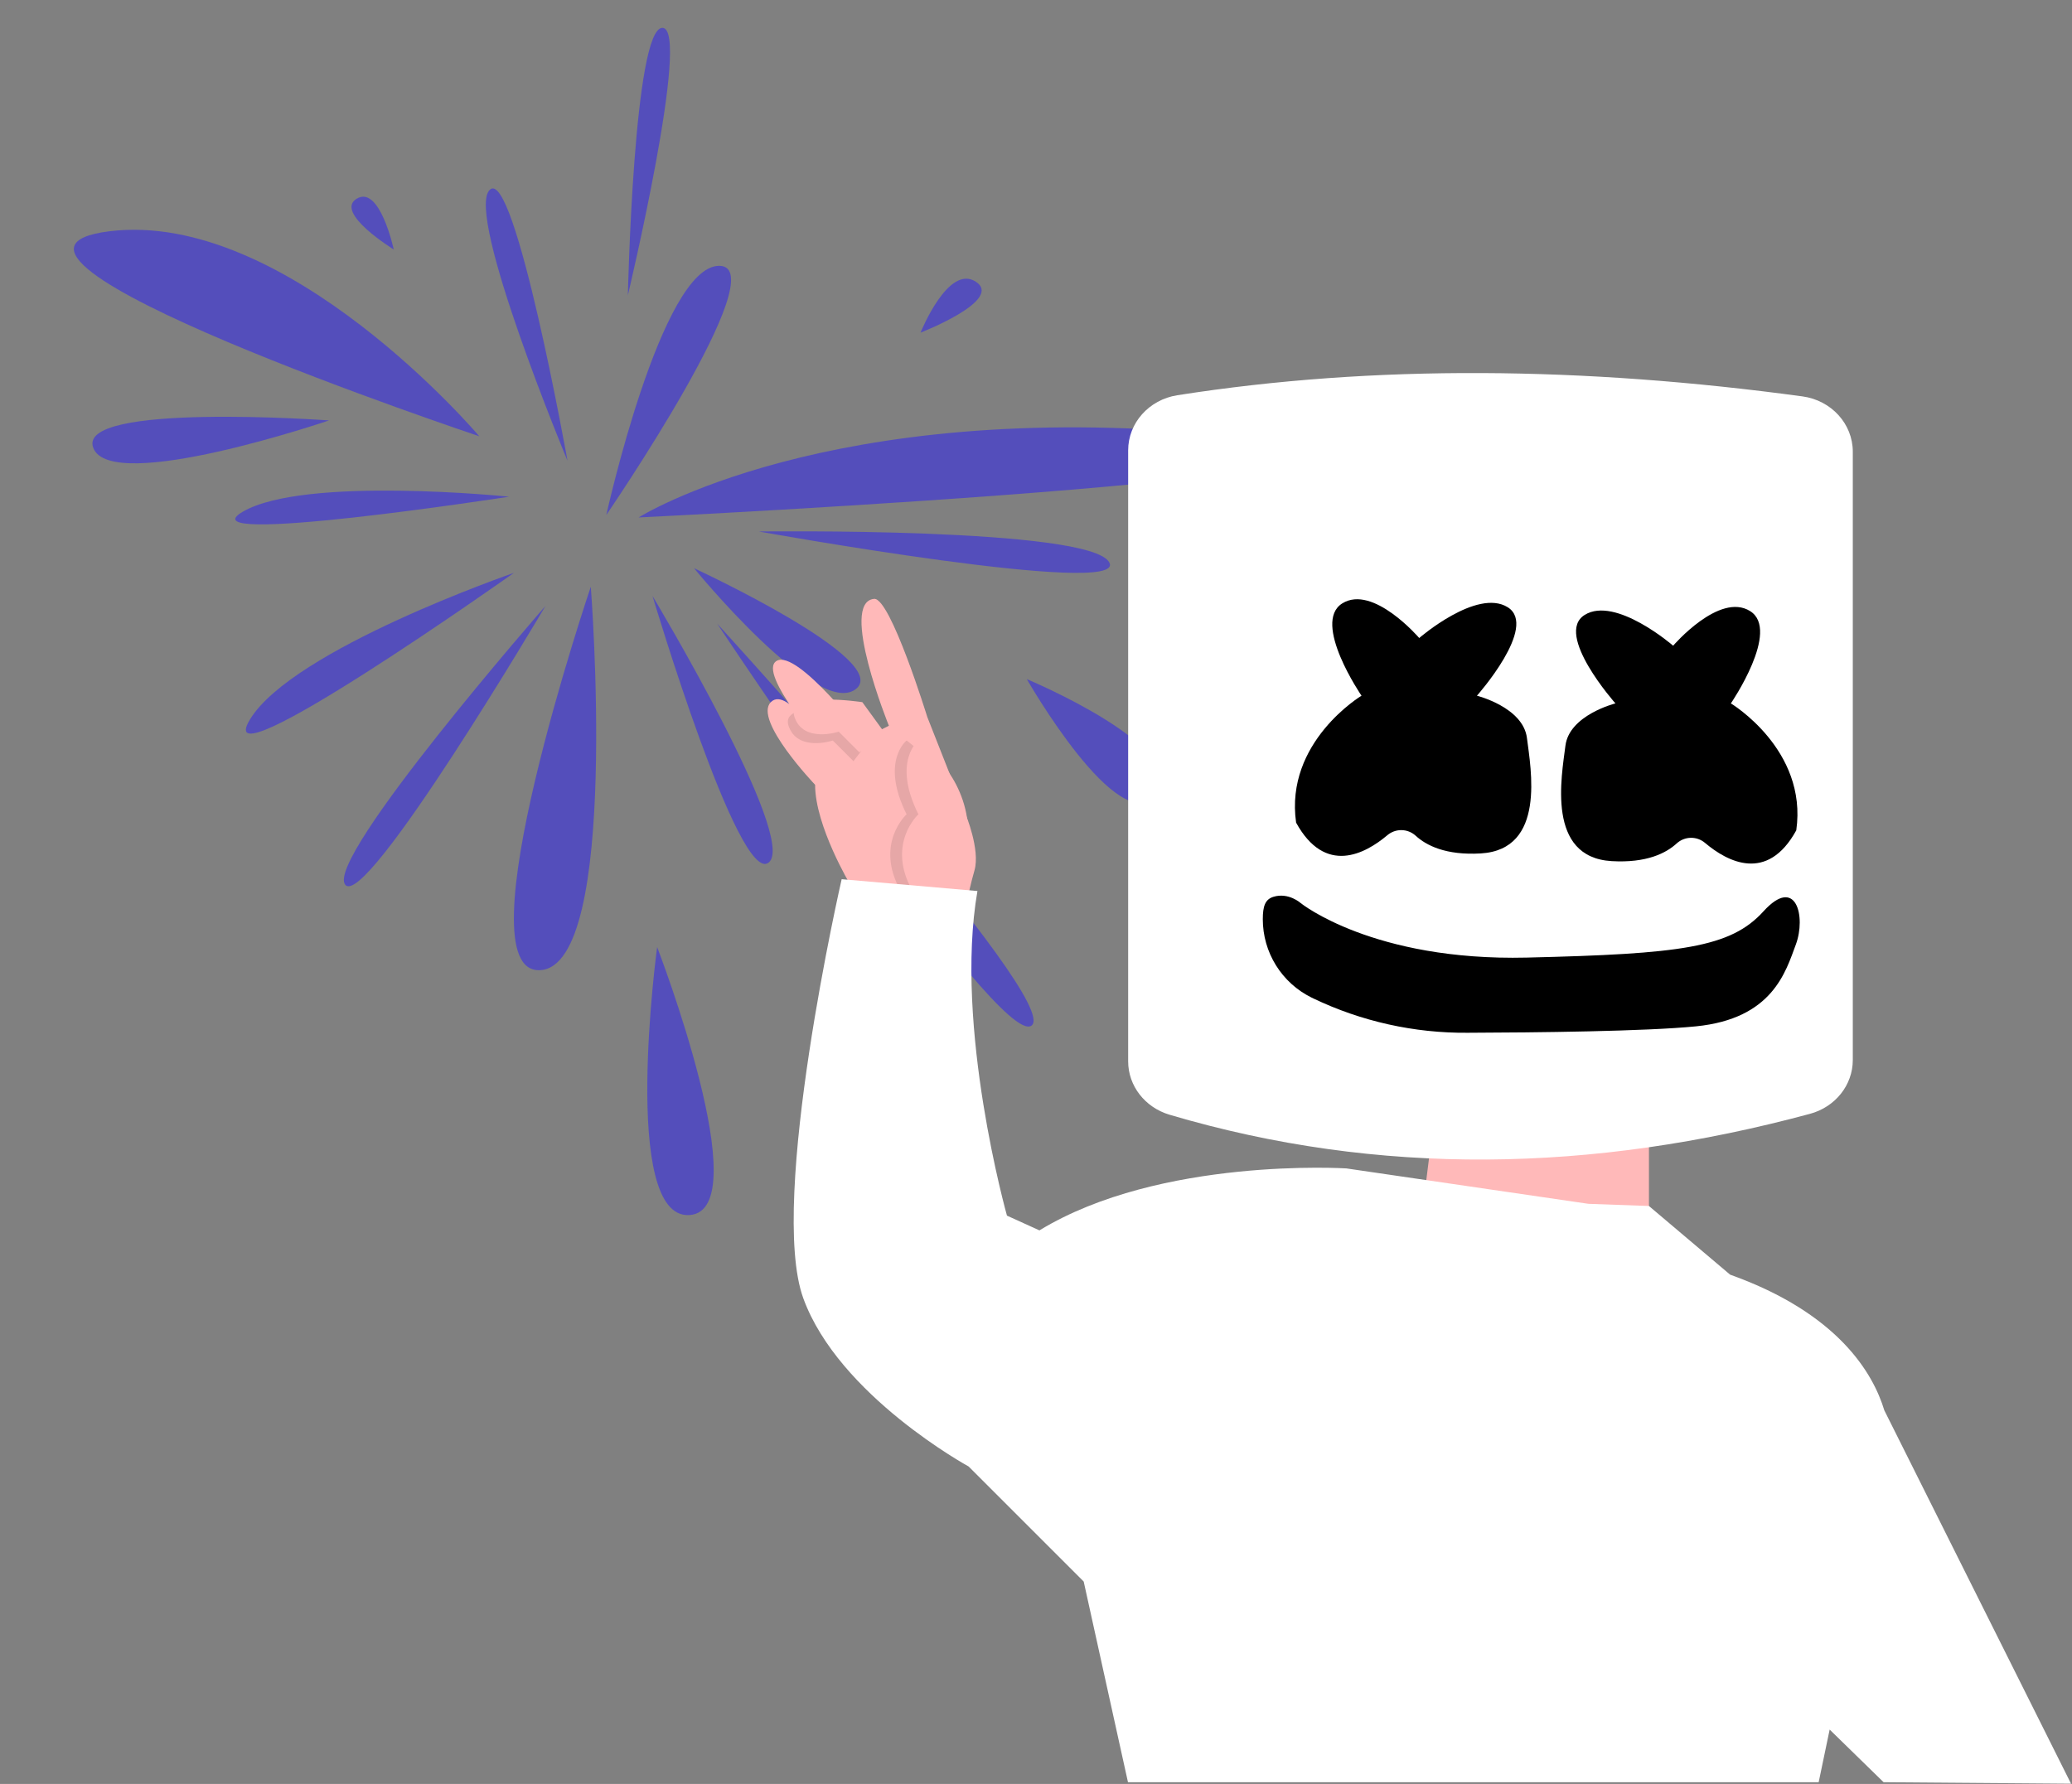 <svg width="886" height="763" viewBox="0 0 886 763" fill="none" xmlns="http://www.w3.org/2000/svg">
<rect x="0" y="0" width="886" height="763" fill="#808080" stroke="none"/>
<g clip-path="url(#clip0)">
<path d="M219.742 245.024C219.742 245.024 125.026 277.646 106.862 307.759C88.697 337.871 219.742 245.024 219.742 245.024Z" fill="#544EBB"/>
<path d="M217.689 212.44C217.689 212.44 130.405 203.468 103.926 218.8C77.448 234.133 217.689 212.44 217.689 212.44Z" fill="#544EBB"/>
<path d="M242.668 197.067C242.668 197.067 198.764 91.649 209.402 81.215C220.039 70.78 242.668 197.067 242.668 197.067Z" fill="#544EBB"/>
<path d="M259.262 220.249C259.262 220.249 282.826 113.695 307.513 113.695C332.199 113.695 259.262 220.249 259.262 220.249Z" fill="#544EBB"/>
<path d="M273.094 221.312C273.094 221.312 354.11 170.116 520.094 185.744C686.078 201.372 273.094 221.312 273.094 221.312Z" fill="#544EBB"/>
<path d="M324.47 227.316C324.47 227.316 466.381 225.422 474.354 240.575C482.326 255.728 324.47 227.316 324.47 227.316Z" fill="#544EBB"/>
<path d="M296.806 243.048C296.806 243.048 382.521 282.666 365.772 294.856C349.023 307.047 296.806 243.048 296.806 243.048Z" fill="#544EBB"/>
<path d="M439.078 290.472C439.078 290.472 510.214 320.112 494.406 339.872C478.598 359.632 439.078 290.472 439.078 290.472Z" fill="#544EBB"/>
<path d="M306.686 266.76C306.686 266.76 454.886 428.792 441.054 438.672C427.222 448.552 306.686 266.76 306.686 266.76Z" fill="#544EBB"/>
<path d="M279.021 254.904C279.021 254.904 341.417 358.824 328.684 368.927C315.95 379.031 279.021 254.904 279.021 254.904Z" fill="#544EBB"/>
<path d="M252.625 250.952C252.625 250.952 196.468 416.655 230.928 414.947C265.388 413.239 252.625 250.952 252.625 250.952Z" fill="#544EBB"/>
<path d="M233.229 259.189C233.229 259.189 138.964 367.004 147.591 378.36C156.218 389.715 233.229 259.189 233.229 259.189Z" fill="#544EBB"/>
<path d="M204.936 186.589C204.936 186.589 122.753 89.513 46.757 98.921C-29.24 108.329 204.936 186.589 204.936 186.589Z" fill="#544EBB"/>
<path d="M140.702 179.816C140.702 179.816 32.022 171.912 39.926 191.672C47.83 211.432 140.702 179.816 140.702 179.816Z" fill="#544EBB"/>
<path d="M168.366 106.704C168.366 106.704 162.438 79.04 152.558 84.968C142.678 90.896 168.366 106.704 168.366 106.704Z" fill="#544EBB"/>
<path d="M268.482 126.278C268.482 126.278 295.597 12.339 283.307 11.921C271.018 11.503 268.482 126.278 268.482 126.278Z" fill="#544EBB"/>
<path d="M393.63 142.272C393.63 142.272 405.486 112.632 417.342 120.536C429.198 128.44 393.63 142.272 393.63 142.272Z" fill="#544EBB"/>
<path d="M280.998 405.08C280.998 405.08 265.19 521.664 294.83 519.688C324.47 517.712 280.998 405.08 280.998 405.08Z" fill="#544EBB"/>
<path d="M363.687 378.567C363.687 378.567 348.542 353.324 348.542 335.654C348.542 335.654 322.036 307.887 329.609 300.314C337.182 292.741 353.59 321.77 353.59 321.77C353.59 321.77 323.299 287.692 332.134 282.644C340.969 277.595 369.998 315.46 369.998 315.46L380.095 310.411C380.095 310.411 358.649 257.515 373.785 256.139C380.726 255.508 396.503 306.625 396.503 306.625L412.911 348.276C412.911 348.276 419.222 363.422 416.698 372.257C415.16 377.659 413.896 383.135 412.911 388.665L363.687 378.567Z" fill="#FFB9B9"/>
<path opacity="0.1" d="M402.814 384.878C402.814 384.878 411.65 370.994 408.452 349.795C405.255 328.595 387.669 316.722 387.669 316.722C387.669 316.722 376.309 325.557 387.669 348.275C387.669 348.275 373.785 360.897 385.144 381.091" fill="black"/>
<path d="M407.863 384.878C407.863 384.878 416.698 370.994 413.5 349.795C410.303 328.595 392.717 316.722 392.717 316.722C392.717 316.722 381.358 325.557 392.717 348.275C392.717 348.275 378.833 360.897 390.193 381.091" fill="#FFB9B9"/>
<path opacity="0.1" d="M373.154 314.829L366.212 304.1C366.212 304.1 333.396 299.052 337.183 310.411C340.969 321.771 356.115 316.722 356.115 316.722L364.95 325.557L373.154 314.829Z" fill="black"/>
<path d="M378.833 314.197L368.736 300.314C368.736 300.314 335.92 295.265 339.707 306.625C343.493 317.984 358.639 312.935 358.639 312.935L367.474 321.77L378.833 314.197Z" fill="#FFB9B9"/>
<path d="M612.963 480.17L606.652 530.656L705.1 536.967V476.384L612.963 480.17Z" fill="#FFB9B9"/>
<path d="M885.588 762.893L805.749 603.216C800.98 587.422 786.085 561.699 739.809 545.171L705.1 515.809L679.226 514.88L575.729 499.734C575.729 499.734 496.214 494.685 444.466 526.239L430.582 519.928C430.582 519.928 407.863 439.151 417.96 381.092L359.901 376.043C359.901 376.043 328.348 513.618 343.493 555.269C358.639 596.92 414.174 627.211 414.174 627.211L463.398 676.435L482.33 762.262H777.674L782.373 739.743L805.441 762.262L885.588 762.893Z" fill="white"/>
<path d="M773.959 476.39C680.972 501.5 589.578 503.275 500.115 476.777C489.599 473.662 482.409 464.429 482.409 453.949V192.613C482.409 180.92 491.307 170.945 503.432 169.043C587.826 155.808 677.23 156.833 770.737 169.537C783.093 171.216 792.265 181.305 792.265 193.181V453.396C792.265 464.096 784.777 473.469 773.959 476.39Z" fill="white"/>
<path d="M582.19 297.558C582.19 297.558 560.803 266.299 573.964 258.073C587.126 249.847 606.868 272.88 606.868 272.88C606.868 272.88 631.546 251.493 644.708 259.719C657.87 267.945 631.546 297.558 631.546 297.558C631.546 297.558 651.289 302.494 652.934 315.656C654.579 328.817 661.16 363.366 633.192 365.012C618.208 365.893 609.835 361.581 605.29 357.386C603.636 355.904 601.5 355.072 599.279 355.045C597.058 355.019 594.902 355.8 593.213 357.243C583.729 365.233 566.648 374.444 554.222 351.85C549.286 317.301 582.19 297.558 582.19 297.558Z" fill="black"/>
<path d="M740.13 300.849C740.13 300.849 761.517 269.59 748.356 261.364C735.194 253.138 715.452 276.171 715.452 276.171C715.452 276.171 690.774 254.783 677.612 263.009C664.45 271.235 690.773 300.849 690.773 300.849C690.773 300.849 671.031 305.784 669.386 318.946C667.741 332.108 661.16 366.657 689.128 368.302C704.111 369.183 712.484 364.871 717.029 360.677C718.683 359.194 720.82 358.362 723.041 358.336C725.262 358.31 727.417 359.091 729.106 360.534C738.591 368.524 755.671 377.734 768.098 355.141C773.034 320.591 740.13 300.849 740.13 300.849Z" fill="black"/>
<path d="M556.225 386.281C556.225 386.281 587.087 411.129 652.897 409.562C718.707 407.995 739.989 405.309 754.056 389.798C768.123 374.286 772.292 392.201 767.924 403.945C763.556 415.688 757.946 435.728 725.161 438.976C703.578 441.115 656.929 441.622 627.572 441.718C604.753 441.907 582.191 436.888 561.605 427.043C561.332 426.911 561.061 426.779 560.791 426.646C554.546 423.561 549.288 418.792 545.611 412.877C541.934 406.962 539.984 400.136 539.982 393.171C539.984 387.637 540.959 384.646 544.561 383.556C551.054 381.592 556.225 386.281 556.225 386.281Z" fill="black"/>
</g>
<defs>
<clipPath id="clip0">
<rect width="885.587" height="762.892" fill="white"/>
</clipPath>
</defs>
</svg>
